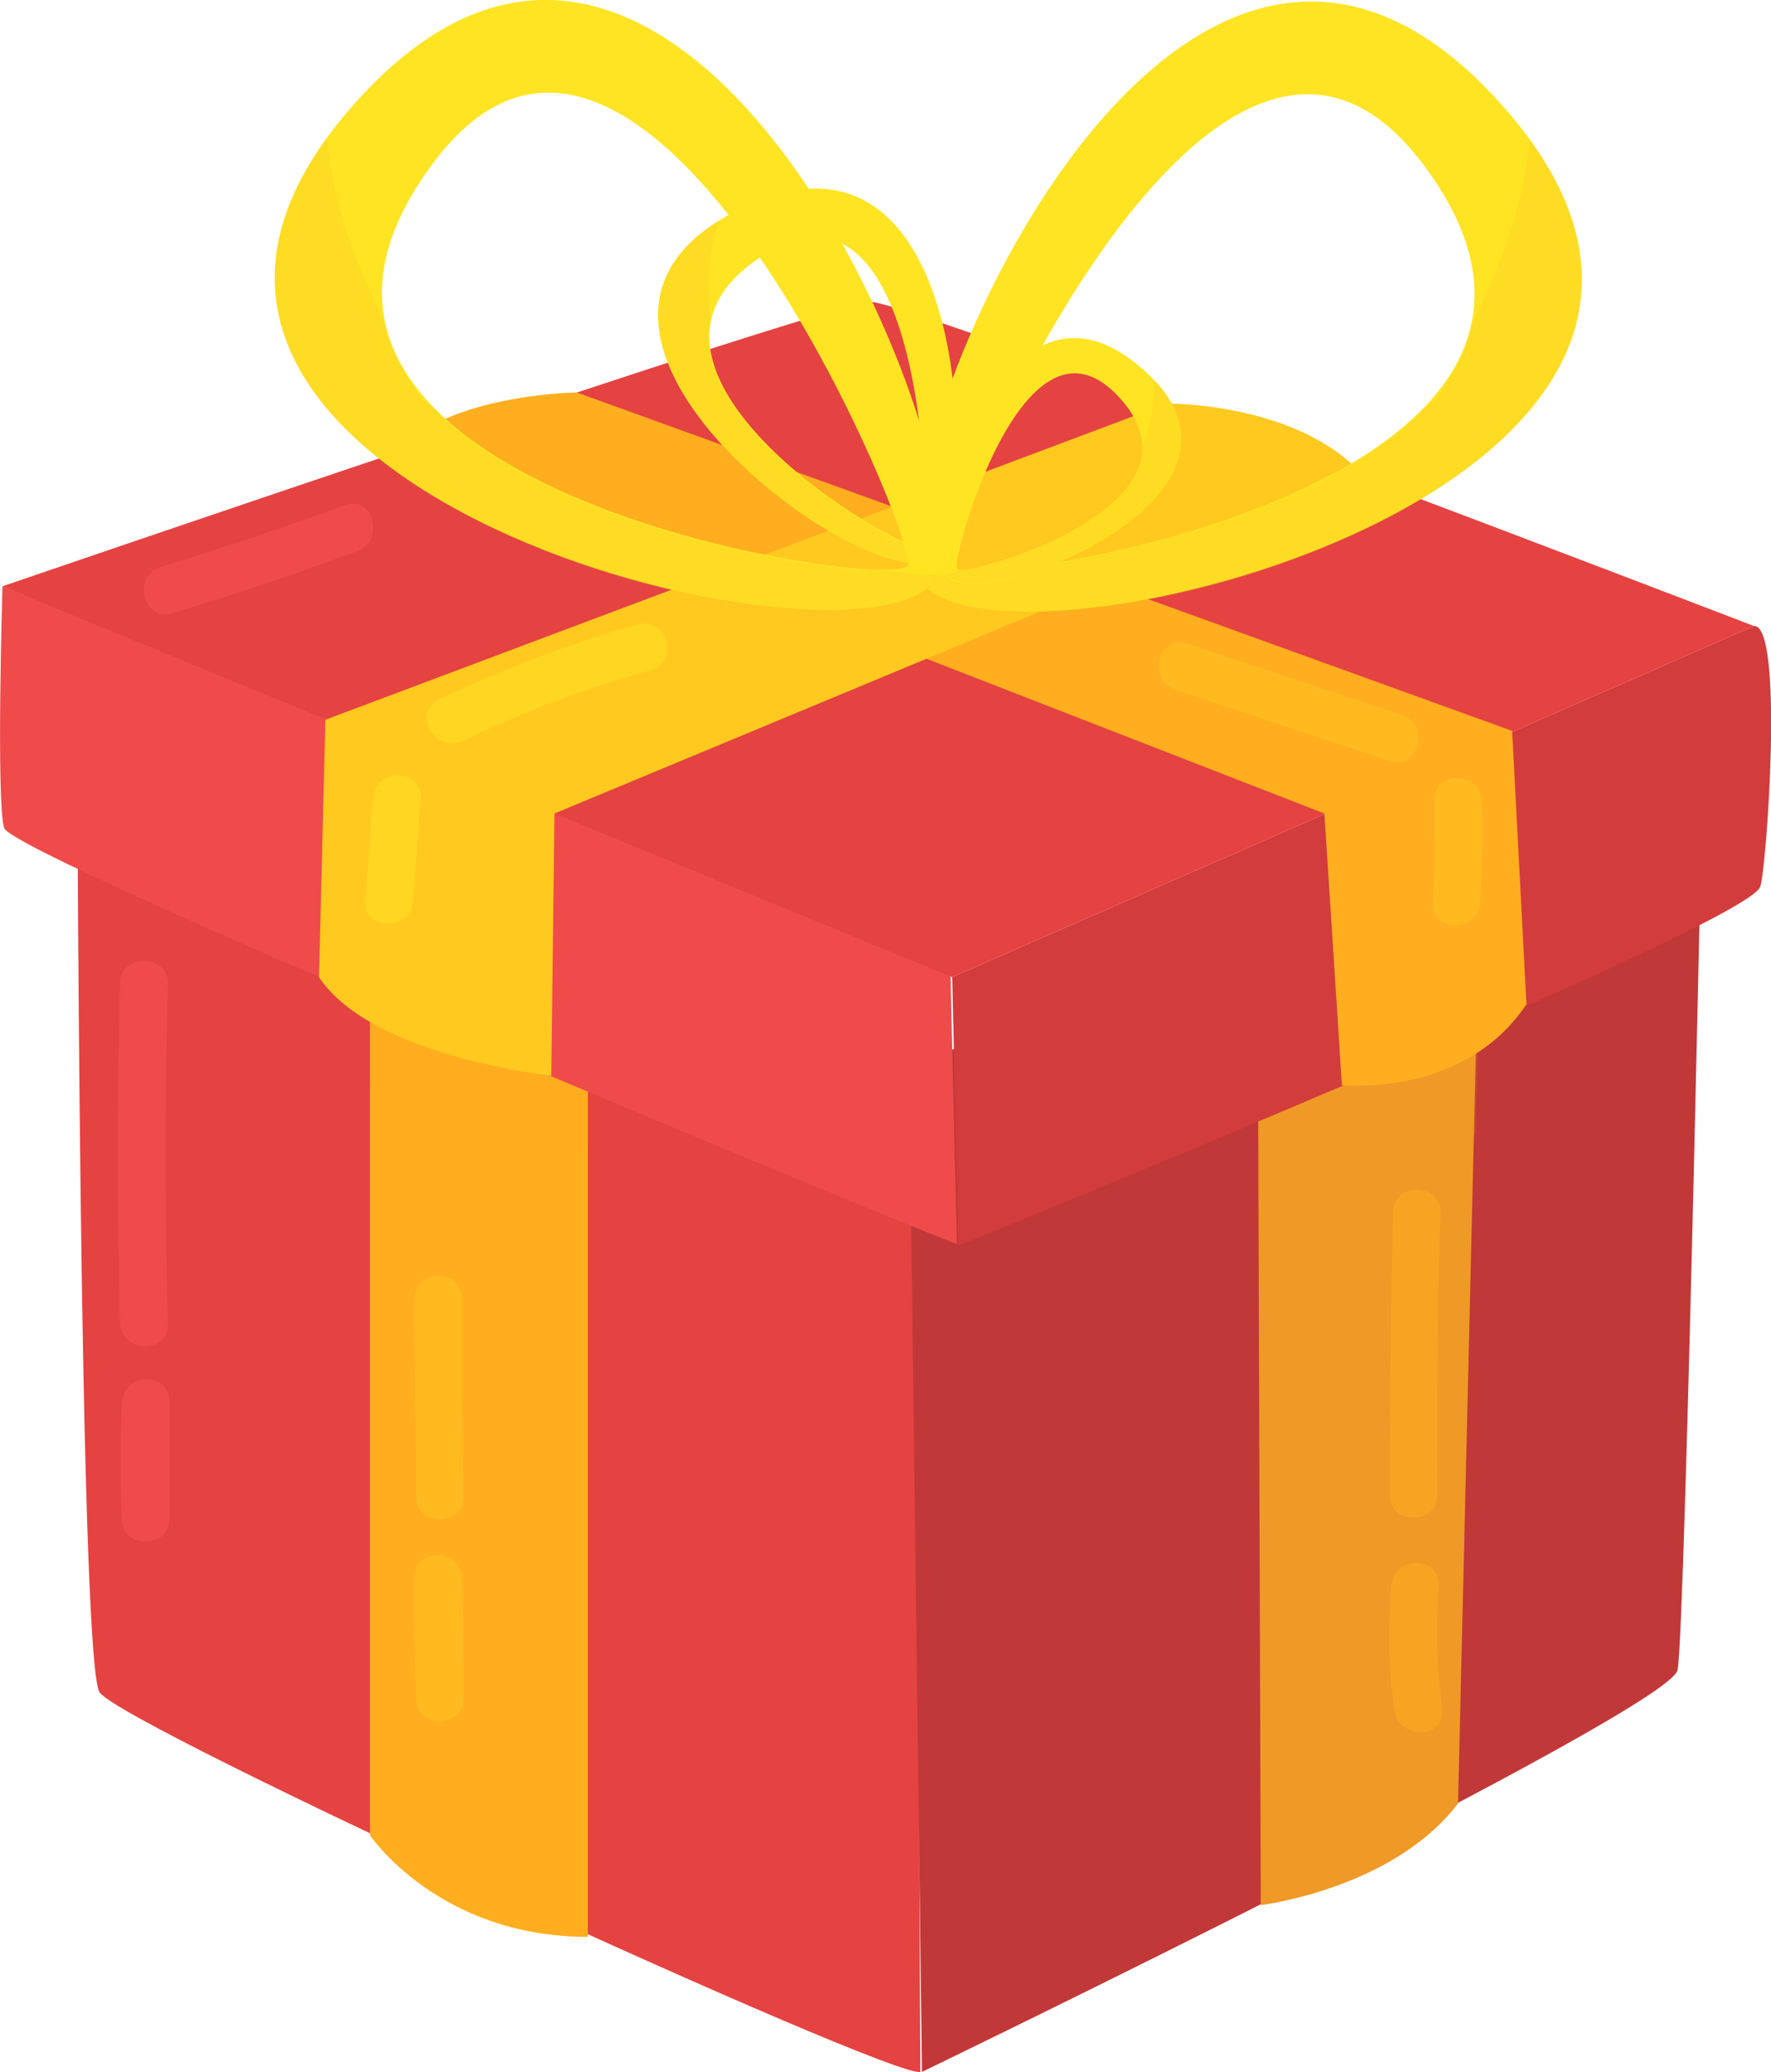 <svg fill="none" xmlns="http://www.w3.org/2000/svg" viewBox="31.96 0 82.02 95.94"> <g id="Frame" clip-path="url(#clip0_1480_2159)" filter="url(#filter0_dddddd_1480_2159)"> <g id="Group"> <path id="Vector" d="M35.536 33.251C35.536 33.251 35.61 76.8 36.568 78.345C37.525 79.89 73.331 96.294 74.584 95.926L74.363 49.361L35.536 33.251Z" fill="#E54242"></path> <path id="Vector_2" d="M49.092 84.966C49.092 84.966 52.26 89.674 59.186 89.674V45.756L49.092 41.122V84.966Z" fill="#FFAE1F"></path> <path id="Vector_3" opacity="0.2" d="M59.186 53.113V45.756L49.092 41.122V50.17C52.481 51.273 55.797 52.303 59.186 53.113Z" fill="#FFAE1F"></path> <path id="Vector_4" d="M74.068 49.581L74.658 95.926C74.658 95.926 109.359 79.154 109.653 77.315C110.022 75.549 110.906 31.411 110.906 31.411L74.068 49.581Z" fill="#C13838"></path> <path id="Vector_5" d="M90.35 88.202C90.35 88.202 96.466 87.467 99.486 83.494L100.518 39.945L90.203 43.108L90.35 88.202Z" fill="#EF9926"></path> <path id="Vector_6" opacity="0.17" d="M100.297 52.524L100.591 39.945L90.203 43.108L90.277 56.129C93.666 54.952 96.981 53.775 100.297 52.524Z" fill="#EF9926"></path> <path id="Vector_7" d="M32.074 27.145C32.074 27.145 31.779 37.002 32.147 38.326C32.516 39.651 75.321 57.306 76.278 57.6C76.278 57.6 75.984 45.609 75.984 45.168C76.057 44.653 32.074 27.145 32.074 27.145Z" fill="#EF4B4B"></path> <path id="Vector_8" d="M76.057 45.241L76.352 57.673C76.352 57.673 112.968 42.814 113.484 41.048C113.779 40.165 114.589 28.91 113.189 28.984L76.057 45.241Z" fill="#D33C3C"></path> <path id="Vector_9" d="M76.058 45.241L113.19 28.984C113.19 28.984 74.142 13.977 72.3 13.977C70.458 13.977 32.074 27.145 32.074 27.145L76.058 45.241Z" fill="#E54242"></path> <path id="Vector_10" d="M50.345 20.966L93.297 37.664L94.108 50.244C94.108 50.244 99.781 50.832 102.654 46.492L101.991 33.839L58.67 18.17C58.67 18.17 52.629 18.244 50.345 20.966Z" fill="#FFAE1F"></path> <path id="Vector_11" d="M86.004 18.685C86.004 18.685 92.118 18.611 95.139 22.069L57.639 37.664L57.491 49.802C57.491 49.802 49.166 48.919 46.735 45.241L47.03 33.324L86.004 18.685Z" fill="#FFC91F"></path> <path id="Vector_12" d="M101.107 4.414C85.561 -12.138 71.416 23.687 74.805 27.145C79.446 31.853 117.61 21.995 101.107 4.414ZM75.836 26.262C75.247 25.453 87.919 -5.37 97.791 7.503C109.285 22.584 76.794 27.512 75.836 26.262Z" fill="#FFE424"></path> <path id="Vector_13" opacity="0.18" d="M102.801 6.474C102.801 6.841 102.728 7.136 102.654 7.504C102.286 10.299 101.254 12.579 100.149 15.007C99.928 16.11 99.412 17.14 98.749 18.023C98.602 18.391 98.381 18.612 98.086 18.759C93.076 24.202 80.625 26.483 76.942 26.483C76.131 26.63 75.394 26.63 74.584 26.703C74.658 26.924 74.731 27.071 74.879 27.218C79.299 31.706 114.663 22.731 102.801 6.474Z" fill="#FFBB24"></path> <path id="Vector_14" d="M74.952 25.968C77.31 24.864 77.457 4.414 66.479 9.563C54.839 14.933 71.71 27.365 74.952 25.968ZM67.511 11.697C74.952 7.283 75.099 25.011 74.657 25.306C73.847 25.747 58.817 16.919 67.511 11.697Z" fill="#FFE424"></path> <path id="Vector_15" opacity="0.18" d="M65.227 10.225C65.153 10.373 65.153 10.593 65.08 10.74C64.711 12.211 64.785 13.536 64.859 14.933C64.711 15.522 64.785 16.11 64.932 16.699C64.932 16.92 65.006 17.067 65.08 17.214C66.479 20.892 72.152 24.497 73.994 25.232C74.363 25.453 74.731 25.6 75.099 25.821C75.026 25.894 74.952 25.968 74.878 26.041C71.858 27.292 56.165 15.89 65.227 10.225Z" fill="#FFBB24"></path> <path id="Vector_16" d="M75.099 27.071C78.488 23.614 64.343 -12.211 48.797 4.34C32.294 21.922 70.458 31.779 75.099 27.071ZM52.113 7.43C61.912 -5.444 74.657 25.379 73.994 26.189C73.037 27.439 40.62 22.51 52.113 7.43Z" fill="#FFE424"></path> <path id="Vector_17" opacity="0.18" d="M47.103 6.4C47.103 6.768 47.177 7.062 47.25 7.43C47.619 10.225 48.65 12.506 49.755 14.933C49.976 16.037 50.492 17.067 51.155 17.949C51.303 18.317 51.523 18.538 51.818 18.685C56.902 24.202 69.279 26.483 73.037 26.409C73.847 26.556 74.584 26.556 75.394 26.63C75.32 26.851 75.247 26.998 75.099 27.145C70.605 31.632 35.241 22.657 47.103 6.4Z" fill="#FFBB24"></path> <path id="Vector_18" d="M84.677 16.919C78.046 11.402 74.436 25.6 75.91 26.777C77.899 28.248 91.75 22.731 84.677 16.919ZM76.278 26.336C75.984 26.041 79.299 13.83 83.646 18.244C88.656 23.32 76.647 26.777 76.278 26.336Z" fill="#FFE424"></path> <path id="Vector_19" opacity="0.18" d="M85.414 17.581C85.414 17.729 85.414 17.802 85.414 17.949C85.414 19.053 85.119 19.936 84.825 20.892C84.825 21.333 84.677 21.701 84.456 22.069C84.383 22.216 84.309 22.29 84.235 22.363C82.614 24.644 78.047 26.115 76.647 26.336C76.352 26.409 76.057 26.483 75.763 26.556C75.836 26.63 75.836 26.703 75.91 26.703C77.826 28.248 90.719 23.099 85.414 17.581Z" fill="#FFBB24"></path> <path id="Vector_20" opacity="0.48" d="M53.439 34.281C56.239 32.956 59.038 31.853 62.059 31.044C63.459 30.676 62.87 28.543 61.47 28.91C58.302 29.793 55.281 30.97 52.334 32.368C51.008 33.03 52.113 34.943 53.439 34.281Z" fill="#FFE424"></path> <path id="Vector_21" opacity="0.48" d="M49.24 37.002C49.093 38.547 49.019 40.166 48.871 41.71C48.798 43.108 51.008 43.108 51.082 41.71C51.229 40.166 51.303 38.547 51.45 37.002C51.524 35.531 49.313 35.531 49.24 37.002Z" fill="#FFE424"></path> <path id="Vector_22" opacity="0.45" d="M86.372 31.927C89.687 33.03 93.003 34.133 96.318 35.237C97.644 35.678 98.234 33.545 96.907 33.103C93.592 32 90.277 30.897 86.961 29.793C85.635 29.352 85.046 31.485 86.372 31.927Z" fill="#FFC91F"></path> <path id="Vector_23" opacity="0.45" d="M98.381 37.076C98.381 38.621 98.381 40.239 98.307 41.784C98.233 43.182 100.444 43.182 100.517 41.784C100.591 40.239 100.665 38.694 100.591 37.076C100.517 35.678 98.307 35.678 98.381 37.076Z" fill="#FFC91F"></path> <path id="Vector_24" opacity="0.45" d="M51.155 73.048C51.155 74.887 51.155 76.726 51.229 78.639C51.229 80.037 53.439 80.037 53.439 78.639C53.439 76.8 53.439 74.961 53.365 73.048C53.292 71.651 51.081 71.651 51.155 73.048Z" fill="#FFC91F"></path> <path id="Vector_25" opacity="0.45" d="M51.155 60.175C51.155 63.191 51.229 66.207 51.229 69.297C51.229 70.694 53.439 70.694 53.439 69.297C53.365 66.207 53.365 63.191 53.365 60.175C53.365 58.703 51.155 58.703 51.155 60.175Z" fill="#FFC91F"></path> <path id="Vector_26" opacity="0.51" d="M96.465 56.129C96.391 60.469 96.318 64.883 96.318 69.223C96.318 70.621 98.528 70.621 98.528 69.223C98.528 64.883 98.528 60.469 98.675 56.129C98.675 54.731 96.465 54.731 96.465 56.129Z" fill="#FFAE1F"></path> <path id="Vector_27" opacity="0.51" d="M96.392 73.416C96.244 75.329 96.244 77.241 96.539 79.154C96.686 80.552 98.897 80.552 98.749 79.154C98.528 77.241 98.455 75.329 98.602 73.416C98.676 72.018 96.465 72.018 96.392 73.416Z" fill="#FFAE1F"></path> <path id="Vector_28" d="M39.956 28.395C42.83 27.513 45.703 26.556 48.503 25.526C49.829 25.011 49.24 22.878 47.913 23.393C45.114 24.423 42.24 25.379 39.367 26.262C38.041 26.703 38.63 28.837 39.956 28.395Z" fill="#EF4B4B"></path> <path id="Vector_29" d="M37.526 45.536C37.378 50.759 37.378 56.055 37.526 61.278C37.599 62.676 39.809 62.676 39.736 61.278C39.588 56.055 39.588 50.759 39.736 45.536C39.736 44.138 37.526 44.138 37.526 45.536Z" fill="#EF4B4B"></path> <path id="Vector_30" d="M37.599 64.956C37.526 66.722 37.526 68.487 37.599 70.326C37.599 71.724 39.809 71.724 39.809 70.326C39.809 68.561 39.809 66.795 39.809 64.956C39.883 63.485 37.673 63.485 37.599 64.956Z" fill="#EF4B4B"></path> </g> </g> <defs> </defs> </svg>
